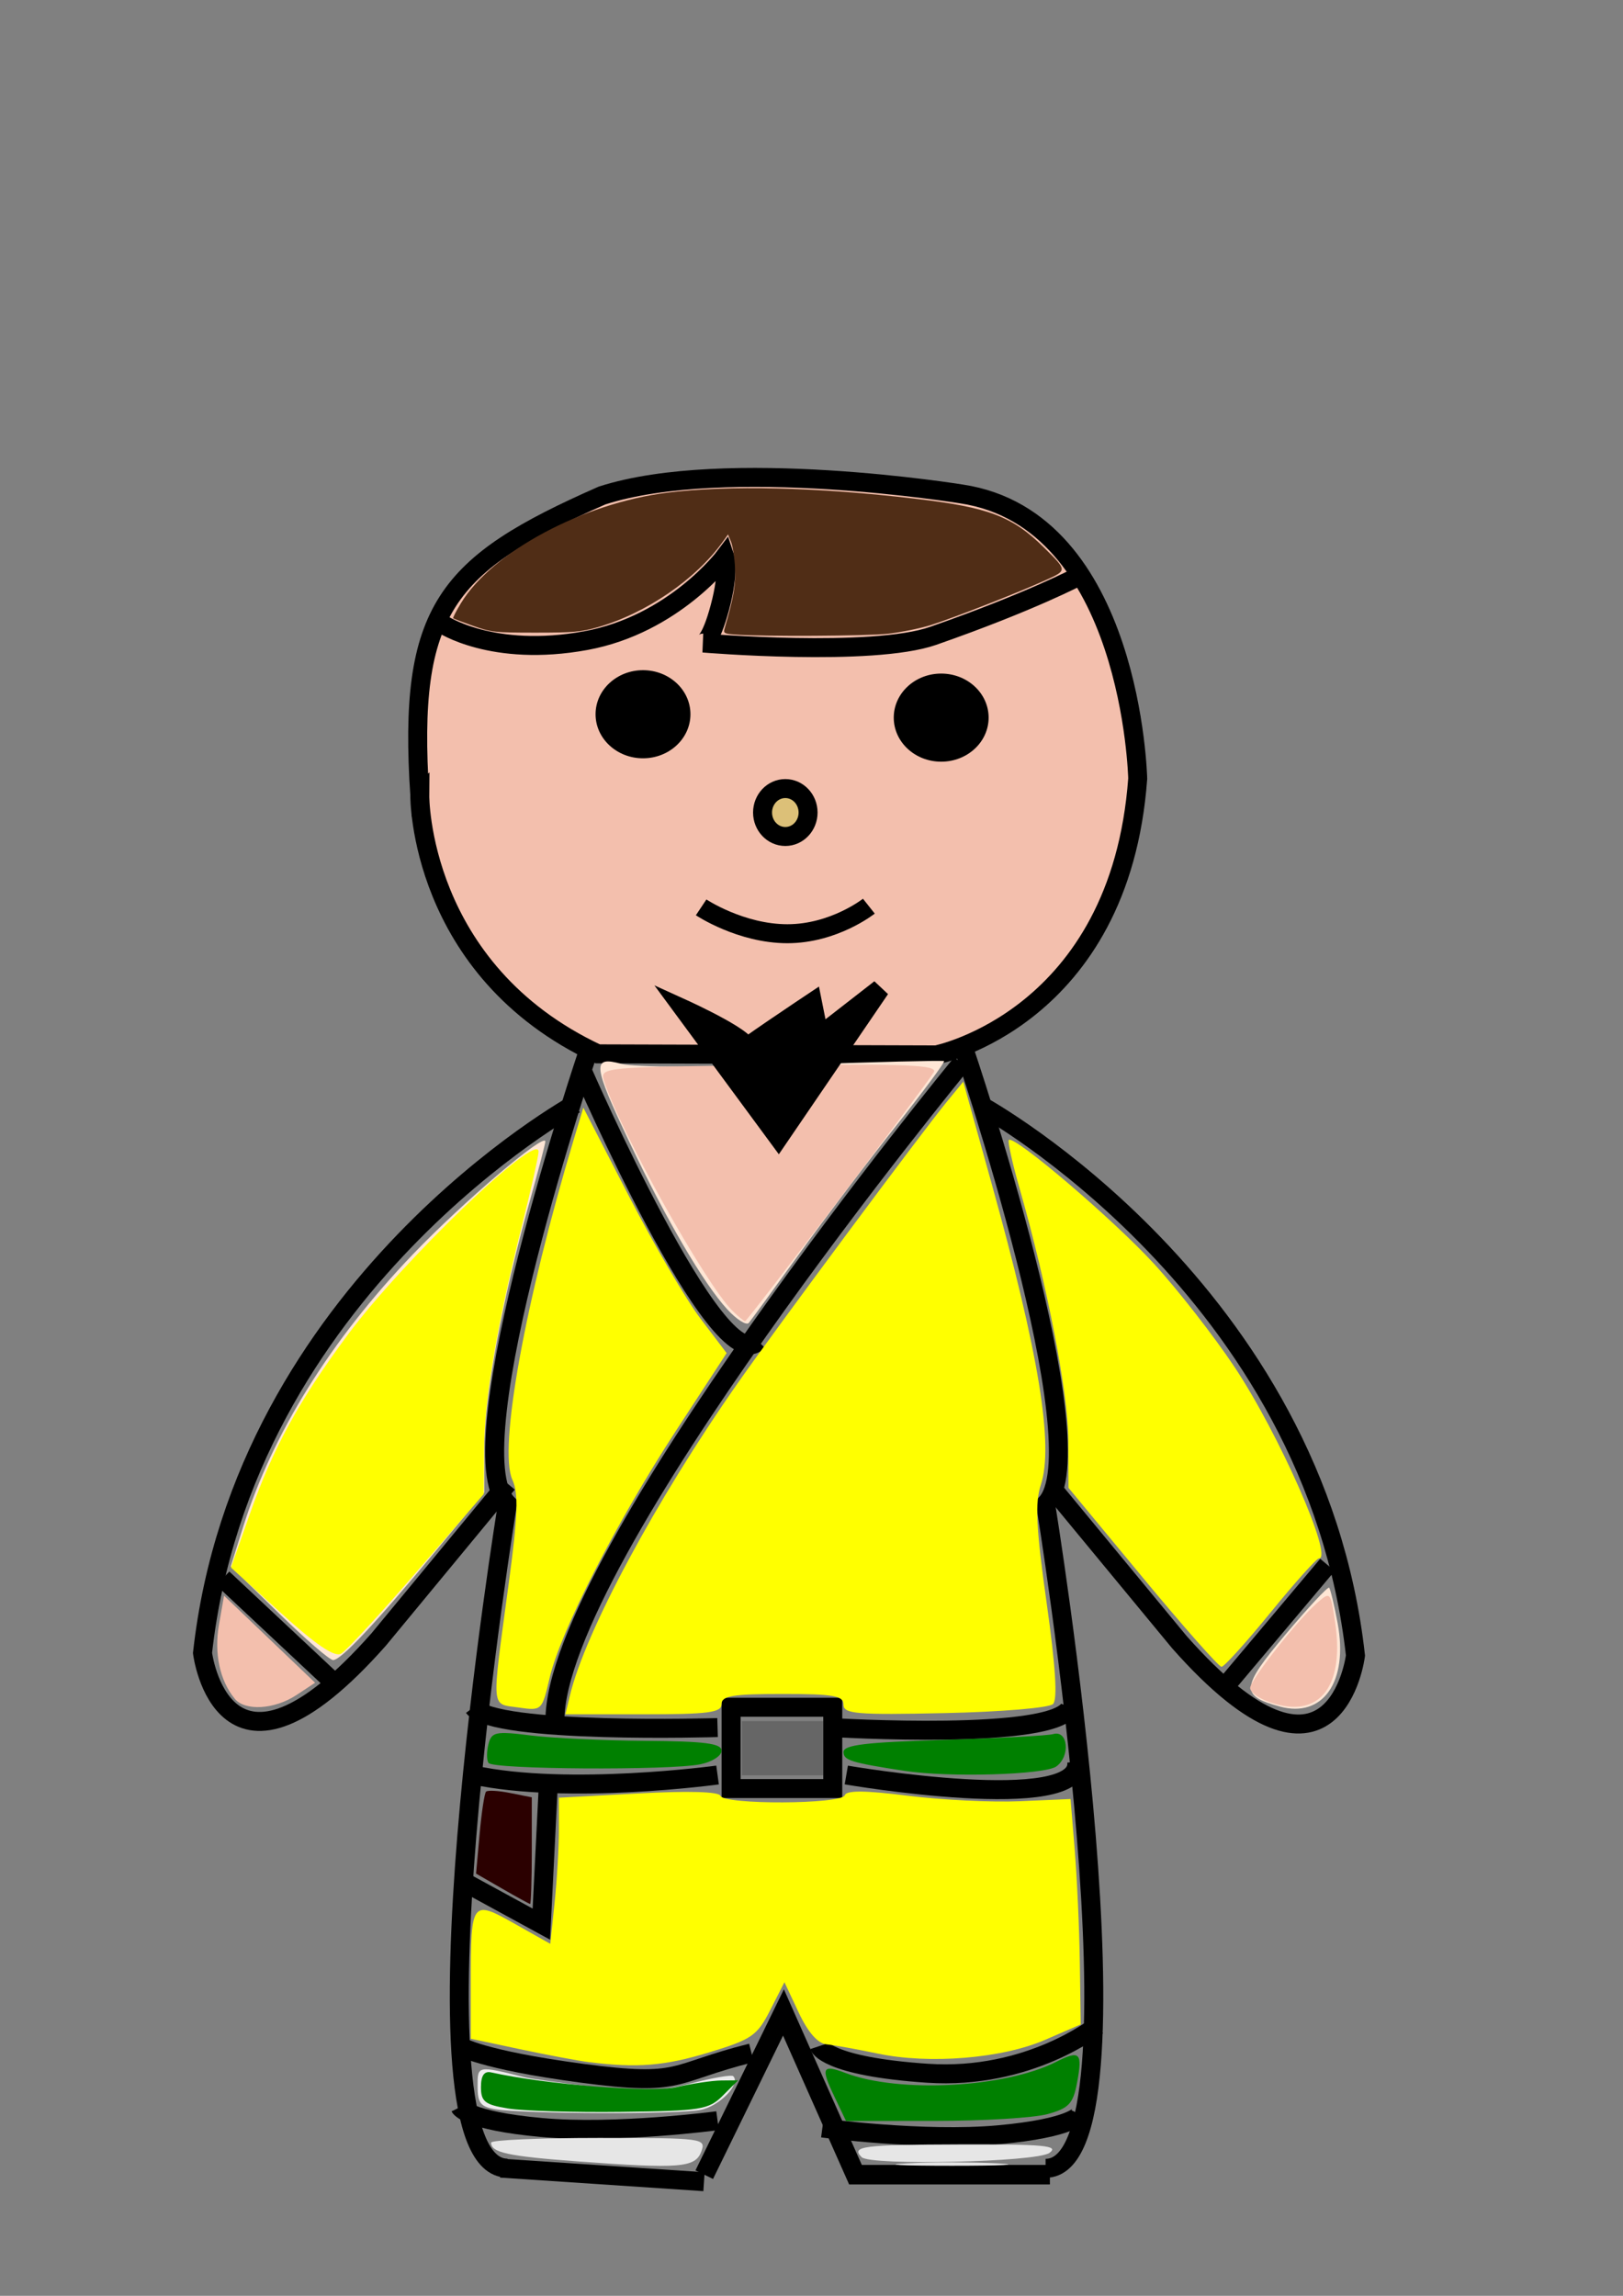 <?xml version="1.0" encoding="UTF-8" standalone="no"?>
<!-- Created with Inkscape (http://www.inkscape.org/) -->

<svg
   xmlns:dc="http://purl.org/dc/elements/1.1/"
   xmlns:cc="http://creativecommons.org/ns#"
   xmlns:rdf="http://www.w3.org/1999/02/22-rdf-syntax-ns#"
   xmlns:svg="http://www.w3.org/2000/svg"
   xmlns="http://www.w3.org/2000/svg"
   xmlns:sodipodi="http://sodipodi.sourceforge.net/DTD/sodipodi-0.dtd"
   xmlns:inkscape="http://www.inkscape.org/namespaces/inkscape"
   width="210mm"
   height="297mm"
   viewBox="0 0 744.094 1052.362"
   id="svg5483"
   version="1.1"
   inkscape:version="0.91 r13725"
   sodipodi:docname="mikeskywalker.svg">
  <rect x="0" y="0" width="744.094" height="1052.362" fill="#808080" stroke="none"/>
  <defs
     id="defs5485" />
  <sodipodi:namedview
     id="base"
     pagecolor="#ffffff"
     bordercolor="#666666"
     borderopacity="1.0"
     inkscape:pageopacity="0.0"
     inkscape:pageshadow="2"
     inkscape:zoom="0.35"
     inkscape:cx="72.142857"
     inkscape:cy="520"
     inkscape:document-units="px"
     inkscape:current-layer="layer1"
     showgrid="false"
     inkscape:window-width="1280"
     inkscape:window-height="697"
     inkscape:window-x="-8"
     inkscape:window-y="-8"
     inkscape:window-maximized="1" />
  <g
     inkscape:label="Layer 1"
     inkscape:groupmode="layer"
     id="layer1">
    <path
       style="fill:none;fill-rule:evenodd;stroke:#000000;stroke-width:8.699px;stroke-linecap:butt;stroke-linejoin:miter;stroke-opacity:1"
       d="m 229.551,993.84 93.209,6.214"
       id="path4014"
       inkscape:connector-curvature="0" />
    <path
       style="fill:none;fill-rule:evenodd;stroke:#000000;stroke-width:8.699px;stroke-linecap:butt;stroke-linejoin:miter;stroke-opacity:1"
       d="m 502.963,928.594 c 0,0 -31.07,24.855 -77.674,21.749 -46.604,-3.107 -49.711,-12.428 -49.711,-12.428"
       id="path4087"
       inkscape:connector-curvature="0" />
    <path
       style="fill:none;fill-rule:evenodd;stroke:#000000;stroke-width:8.699px;stroke-linecap:butt;stroke-linejoin:miter;stroke-opacity:1"
       d="m 344.508,941.022 c -37.284,9.321 -31.07,15.535 -77.674,9.321 -46.604,-6.214 -55.925,-12.428 -55.925,-12.428"
       id="path4095"
       inkscape:connector-curvature="0" />
    <path
       style="display:inline;fill:#f3bfad;fill-opacity:1;fill-rule:evenodd;stroke:#000000;stroke-width:8.699px;stroke-linecap:butt;stroke-linejoin:miter;stroke-opacity:1"
       d="m 192.456,364.602 c 0,0 -0.678,79.988 81.595,118.466 L 429.254,483.55 c 0,0 84.285,-16.794 92.351,-126.636 0,0 -2.574,-118.754 -80.781,-130.493 0,0 -108.114,-17.543 -164.825,0.721 -71.573,31.544 -89.118,51.992 -83.544,137.461 z"
       id="path4035"
       inkscape:connector-curvature="0"
       sodipodi:nodetypes="cccccccc" />
    <path
       style="display:inline;fill:none;fill-rule:evenodd;stroke:#000000;stroke-width:8.699px;stroke-linecap:butt;stroke-linejoin:miter;stroke-opacity:1"
       d="m 263.727,506.047 c 0,0 -152.241,83.888 -170.883,251.664 0,0 9.321,74.567 80.781,-6.214 l 59.032,-71.46"
       id="path4049"
       inkscape:connector-curvature="0" />
    <path
       style="display:inline;fill:none;fill-rule:evenodd;stroke:#000000;stroke-width:8.699px;stroke-linecap:butt;stroke-linejoin:miter;stroke-opacity:1"
       d="m 450.558,507.225 c 0,0 152.241,83.888 170.883,251.664 0,0 -9.321,74.567 -80.781,-6.214 l -59.032,-71.46"
       id="path4049-7"
       inkscape:connector-curvature="0" />
    <path
       style="display:inline;fill:none;fill-rule:evenodd;stroke:#000000;stroke-width:8.699px;stroke-linecap:butt;stroke-linejoin:miter;stroke-opacity:1"
       d="m 442.088,481.268 c 0,0 62.139,183.311 37.283,208.167 0,0 49.711,304.482 0,304.482"
       id="path4010-5"
       inkscape:connector-curvature="0" />
    <path
       style="display:inline;fill:none;fill-rule:evenodd;stroke:#000000;stroke-width:8.955px;stroke-linecap:butt;stroke-linejoin:miter;stroke-opacity:1"
       d="m 322.878,996.835 36.315,-74.36 33.014,74.36 89.137,0"
       id="path4016"
       inkscape:connector-curvature="0" />
    <path
       style="display:inline;fill:none;fill-rule:evenodd;stroke:#000000;stroke-width:8.699px;stroke-linecap:butt;stroke-linejoin:miter;stroke-opacity:1"
       d="m 328.973,972.092 c 0,0 -46.604,6.214 -80.781,3.107 -34.177,-3.107 -37.284,-9.321 -37.284,-9.321"
       id="path4097"
       inkscape:connector-curvature="0" />
    <path
       style="display:inline;fill:none;fill-rule:evenodd;stroke:#000000;stroke-width:8.699px;stroke-linecap:butt;stroke-linejoin:miter;stroke-opacity:1"
       d="m 269.941,481.191 c 0,0 -62.139,183.311 -37.284,208.167 0,0 -49.711,304.482 0,304.482"
       id="path4010"
       inkscape:connector-curvature="0" />
    <path
       style="fill:none;fill-rule:evenodd;stroke:#000000;stroke-width:8.699px;stroke-linecap:butt;stroke-linejoin:miter;stroke-opacity:1"
       d="m 377.027,975.438 c 0,0 46.604,6.214 80.781,3.107 34.177,-3.107 37.284,-9.321 37.284,-9.321"
       id="path4097-2"
       inkscape:connector-curvature="0" />
    <path
       style="fill:none;fill-rule:evenodd;stroke:#000000;stroke-width:8.699px;stroke-linecap:butt;stroke-linejoin:miter;stroke-opacity:1"
       d="m 335.188,782.567 46.604,0 0,37.284 -46.604,0 z"
       id="path4208"
       inkscape:connector-curvature="0" />
    <path
       style="fill:none;fill-rule:evenodd;stroke:#000000;stroke-width:8.699px;stroke-linecap:butt;stroke-linejoin:miter;stroke-opacity:1"
       d="m 381.792,791.888 c 0,0 102.53,6.214 108.744,-9.321"
       id="path4214"
       inkscape:connector-curvature="0" />
    <path
       style="fill:none;fill-rule:evenodd;stroke:#000000;stroke-width:8.699px;stroke-linecap:butt;stroke-linejoin:miter;stroke-opacity:1"
       d="m 388.006,813.637 c 0,0 108.744,18.642 105.637,-6.214"
       id="path4218"
       inkscape:connector-curvature="0" />
    <path
       style="fill:none;fill-rule:evenodd;stroke:#000000;stroke-width:8.699px;stroke-linecap:butt;stroke-linejoin:miter;stroke-opacity:1"
       d="m 328.974,791.888 c 0,0 -102.53,3.107 -111.851,-9.321"
       id="path4220"
       inkscape:connector-curvature="0" />
    <path
       style="fill:none;fill-rule:evenodd;stroke:#000000;stroke-width:8.699px;stroke-linecap:butt;stroke-linejoin:miter;stroke-opacity:1"
       d="m 328.974,813.637 c 0,0 -68.353,9.321 -111.851,0"
       id="path4222"
       inkscape:connector-curvature="0" />
    <path
       style="fill:none;fill-rule:evenodd;stroke:#000000;stroke-width:8.699px;stroke-linecap:butt;stroke-linejoin:miter;stroke-opacity:1"
       d="m 440.824,487.405 c 0,0 -186.418,226.808 -186.418,301.375"
       id="path4230"
       inkscape:connector-curvature="0" />
    <path
       style="fill:none;fill-rule:evenodd;stroke:#000000;stroke-width:8.699px;stroke-linecap:butt;stroke-linejoin:miter;stroke-opacity:1"
       d="m 266.834,490.512 c 0,0 62.139,142.92 80.781,124.279"
       id="path4232"
       inkscape:connector-curvature="0" />
    <path
       style="fill:none;fill-rule:evenodd;stroke:#000000;stroke-width:8.699px;stroke-linecap:butt;stroke-linejoin:miter;stroke-opacity:1"
       d="m 251.299,819.851 -3.107,62.139 -34.177,-18.642"
       id="path4238"
       inkscape:connector-curvature="0" />
    <path
       style="fill:#2b0000;fill-opacity:1;stroke:none;stroke-opacity:1"
       d="m 230.255,865.739 -11.998,-6.919 1.628,-18.111 c 0.896,-9.961 2.227,-18.709 2.958,-19.44 0.732,-0.732 5.747,-0.446 11.147,0.635 l 9.817,1.963 0,24.467 c 0,13.457 -0.349,24.435 -0.777,24.396 -0.427,-0.037 -6.176,-3.185 -12.775,-6.991 z"
       id="path4240"
       inkscape:connector-curvature="0" />
    <path
       style="fill:none;fill-rule:evenodd;stroke:#000000;stroke-width:8.699px;stroke-linecap:butt;stroke-linejoin:miter;stroke-opacity:1"
       d="M 608.6,717.321 558.889,776.353"
       id="path4242"
       inkscape:connector-curvature="0" />
    <path
       style="fill:#ffffff;fill-rule:evenodd;stroke:#000000;stroke-width:8.699px;stroke-linecap:butt;stroke-linejoin:miter;stroke-opacity:1"
       d="m 102.165,723.535 49.711,46.605"
       id="path4244"
       inkscape:connector-curvature="0" />
    <path
       style="fill:#ffff00;fill-opacity:1;stroke:none;stroke-opacity:1"
       d="m 261.268,777.262 c 7.003,-29.257 39.44,-89.646 76.899,-143.164 17.761,-25.376 84.473,-115.131 96.032,-129.203 l 7.435,-9.051 12.899,46.335 c 21.773,78.208 28.655,120.277 22.652,138.465 -2.737,8.293 -2.178,19.702 2.642,53.907 4.129,29.31 5.091,44.412 2.964,46.545 -1.755,1.76 -23.71,3.6 -49.606,4.158 -40.595,0.874 -46.458,0.385 -46.458,-3.884 0,-4.079 -4.609,-4.884 -27.963,-4.884 -22.784,0 -27.963,0.862 -27.963,4.66 0,3.873 -6.048,4.66 -35.789,4.66 l -35.789,0 2.045,-8.544 z"
       id="path4246"
       inkscape:connector-curvature="0" />
    <path
       style="fill:#ffff00;fill-opacity:1;stroke:none;stroke-opacity:1"
       d="m 237.593,782.679 c -12.638,-1.829 -12.325,2.212 -4.382,-56.721 4.207,-31.213 4.569,-41.354 1.702,-47.647 -6.459,-14.176 5.715,-81.497 28.318,-156.597 l 4.208,-13.981 20.831,40.391 c 11.457,22.215 26.239,47.529 32.849,56.254 l 12.018,15.864 -23.101,35.401 c -27.353,41.915 -53.101,92.243 -58.034,113.433 -3.509,15.075 -3.607,15.167 -14.408,13.603 z"
       id="path4249"
       inkscape:connector-curvature="0" />
    <path
       style="fill:#ffff00;fill-opacity:1;stroke:none;stroke-opacity:1"
       d="m 523.827,723.023 -33.967,-41.035 -0.093,-22.102 c -0.093,-21.465 -9.629,-70.763 -22.199,-114.666 -3.393,-11.85 -5.666,-22.049 -5.05,-22.665 2.408,-2.408 47.978,36.456 66.657,56.848 10.851,11.846 27.41,33.075 36.797,47.176 20.377,30.609 45.562,87.708 38.722,87.791 -1.122,0.017 -11.127,11.187 -22.235,24.831 -11.107,13.643 -21.202,24.817 -22.433,24.831 -1.23,0.017 -17.523,-18.441 -36.205,-41.01 z"
       id="path4251"
       inkscape:connector-curvature="0" />
    <path
       style="fill:#ffff00;fill-opacity:1;stroke:none;stroke-opacity:1"
       d="m 270.216,945.274 c -5.126,-0.638 -19.457,-3.322 -31.846,-5.96 l -22.525,-4.797 0,-25.943 c 0,-37.307 0.429,-37.877 20.142,-26.752 l 16.301,9.2 1.974,-18.887 c 1.086,-10.388 1.974,-25.458 1.974,-33.491 l 0,-14.604 36.507,-1.963 c 22.845,-1.228 36.894,-0.825 37.542,1.079 1.424,4.185 55.621,3.954 57.02,-0.243 0.765,-2.296 9.489,-2.226 28.998,0.231 15.347,1.934 38.39,3.062 51.206,2.507 l 23.302,-1.008 1.924,23.302 c 1.058,12.816 2.107,36.063 2.33,51.659 l 0.407,28.357 -16.311,7.069 c -19.756,8.562 -53.109,11.283 -76.897,6.275 -9.399,-1.979 -19.885,-3.871 -23.302,-4.205 -4.031,-0.394 -8.516,-5.503 -12.768,-14.544 l -6.554,-13.937 -6.543,12.825 c -5.97,11.703 -8.43,13.398 -28.105,19.374 -20.306,6.168 -32.865,7.189 -54.774,4.455 z"
       id="path4253"
       inkscape:connector-curvature="0" />
    <path
       style="fill:#008000;fill-opacity:1;stroke:none;stroke-opacity:1"
       d="m 382.509,960.965 c -6.322,-13.258 -5.578,-14.805 5.159,-10.723 24.543,9.331 73.031,6.78 96.441,-5.074 11.022,-5.581 12.286,-4.328 9.673,9.596 -1.783,9.505 -3.749,11.6 -13.405,14.282 -6.223,1.729 -29.582,3.151 -51.907,3.16 l -40.592,0.018 -5.369,-11.259 z"
       id="path4258"
       inkscape:connector-curvature="0" />
    <path
       style="fill:#ececec;fill-opacity:1;stroke:none;stroke-opacity:1"
       d="m 227.495,966.892 c -7.1,-1.075 -8.544,-2.846 -8.544,-10.468 0,-9.693 -0.228,-9.648 21.749,-4.22 2.563,0.633 16.593,2.602 31.177,4.376 21.584,2.625 29.902,2.343 44.716,-1.516 10.01,-2.607 18.813,-4.127 19.563,-3.377 3.583,3.583 -6.218,13.719 -14.953,15.466 -10.472,2.094 -79.426,1.902 -93.708,-0.261 z"
       id="path4260"
       inkscape:connector-curvature="0" />
    <path
       style="fill:#008000;fill-opacity:1;stroke:none;stroke-opacity:1"
       d="m 232.933,966.493 c -10.642,-1.744 -12.428,-3.152 -12.428,-9.803 0,-5.277 1.488,-7.437 4.64,-6.739 24.91,5.523 73.456,9.422 84.779,6.809 7.211,-1.665 16.568,-3.06 20.793,-3.102 l 7.681,-0.075 -6.988,6.991 c -6.454,6.457 -10.006,7.028 -46.518,7.473 -21.742,0.265 -45.123,-0.433 -51.958,-1.553 z"
       id="path4278"
       inkscape:connector-curvature="0" />
    <path
       style="fill:#008000;fill-opacity:1;stroke:none;stroke-opacity:1"
       d="m 414.69,811.731 c -24.498,-3.758 -27.963,-4.828 -27.963,-8.639 0,-3.253 10.174,-4.483 45.828,-5.543 25.205,-0.749 47.842,-1.95 50.304,-2.669 6.779,-1.979 7.983,10.045 1.482,14.799 -5.301,3.876 -49.306,5.172 -69.651,2.051 z"
       id="path4282"
       inkscape:connector-curvature="0" />
    <path
       style="fill:#008000;fill-opacity:1;stroke:none;stroke-opacity:1"
       d="m 223.945,808.094 c -0.874,-1.411 -0.868,-5.321 0.017,-8.686 1.445,-5.527 3.308,-5.905 19.269,-3.909 9.718,1.215 33.398,2.328 52.622,2.472 27.459,0.205 34.953,1.178 34.953,4.534 0,2.35 -4.369,5.146 -9.709,6.214 -14.387,2.877 -95.305,2.356 -97.148,-0.625 z"
       id="path4284"
       inkscape:connector-curvature="0" />
    <path
       style="fill:#e6e6e6;fill-opacity:1;stroke:none;stroke-opacity:1"
       d="m 415.466,991.669 c 11.535,-0.597 30.41,-0.597 41.944,0 11.534,0.597 2.097,1.086 -20.972,1.086 -23.069,0 -32.507,-0.489 -20.972,-1.086 z"
       id="path4288"
       inkscape:connector-curvature="0" />
    <path
       style="fill:#e6e6e6;fill-opacity:1;stroke:none;stroke-opacity:1"
       d="m 264.918,990.755 c -32.082,-2.371 -39.753,-4.034 -39.753,-8.617 0,-1.18 22.196,-2.147 49.324,-2.147 48.012,0 49.263,0.168 47.045,6.214 -2.731,7.446 -9.769,8.012 -56.616,4.55 z"
       id="path4292"
       inkscape:connector-curvature="0" />
    <path
       style="fill:#e6e6e6;fill-opacity:1;stroke:none;stroke-opacity:1"
       d="m 395.012,988.795 c -4.984,-4.984 0.545,-5.704 44.791,-5.83 39.035,-0.112 45.914,0.534 41.333,3.884 -5.815,4.252 -82.094,5.976 -86.124,1.946 z"
       id="path4294"
       inkscape:connector-curvature="0" />
    <path
       style="fill:#666666;fill-opacity:1;stroke:none;stroke-opacity:1"
       d="m 340.123,801.341 0,-12.428 18.642,0 18.642,0 0,12.428 0,12.428 -18.642,0 -18.642,0 0,-12.428 z"
       id="path4296"
       inkscape:connector-curvature="0" />
    <path
       style="fill:#ffe6d5;fill-opacity:1;stroke:none;stroke-opacity:1"
       d="m 333.431,600.186 c -10.773,-11.688 -28.027,-41.156 -44.671,-76.292 -17.097,-36.093 -17.5,-39.946 -3.785,-36.214 5.669,1.542 40.078,1.717 78.451,0.398 37.594,-1.294 68.821,-2.058 69.392,-1.701 0.571,0.358 -9.31,13.698 -21.957,29.645 -12.648,15.947 -32.578,42.278 -44.29,58.511 -11.711,16.234 -22.182,30.574 -23.269,31.867 -1.086,1.294 -5.528,-1.503 -9.87,-6.214 z"
       id="path4298"
       inkscape:connector-curvature="0" />
    <path
       style="fill:#ffe6d5;fill-opacity:1;stroke:none;stroke-opacity:1"
       d="m 586.74,782.256 c -18.155,-4.936 -17.854,-8.708 2.638,-33.052 10.409,-12.366 19.402,-22.007 19.984,-21.425 0.582,0.582 2.34,7.915 3.905,16.294 4.991,26.717 -6.716,43.569 -26.527,38.183 z"
       id="path4300"
       inkscape:connector-curvature="0" />
    <path
       style="fill:#ffe6d5;fill-opacity:1;stroke:none;stroke-opacity:1"
       d="m 127.828,739.476 -22.035,-21.475 5.694,-18.139 c 13.431,-42.788 40.043,-85.523 77.736,-124.83 23.158,-24.15 60.798,-56.205 60.798,-51.777 0,1.047 -3.408,14.061 -7.573,28.921 -12.044,42.971 -20.39,88.408 -20.39,111.014 l 0,20.881 -22.24,26.789 c -27.732,33.403 -43.427,50.091 -47.111,50.091 -1.564,0 -12.76,-9.664 -24.879,-21.475 z"
       id="path4304"
       inkscape:connector-curvature="0" />
    <path
       style="fill:#ffff00;fill-opacity:1;stroke:none;stroke-opacity:1"
       d="m 128.959,739.507 -23.053,-20.961 8.668,-24.625 c 10.653,-30.264 22.412,-51.772 44.889,-82.104 24.99,-33.724 87.45,-93.673 87.45,-83.935 0,1.97 -3.403,17.117 -7.562,33.661 -11.479,45.662 -17.28,79.833 -17.427,102.659 l -0.131,20.629 -30.549,35.39 c -16.802,19.464 -32.503,36.483 -34.89,37.819 -2.978,1.667 -11.576,-4.149 -27.393,-18.532 z"
       id="path4311"
       inkscape:connector-curvature="0" />
    <path
       style="fill:#f3bfad;fill-opacity:1;stroke:none;stroke-opacity:1"
       d="m 107.661,778.714 c -6.862,-8.268 -9.561,-20.844 -7.279,-33.92 l 2.33,-13.359 20.877,19.951 20.878,19.951 -8.586,5.661 c -10.007,6.599 -23.488,7.419 -28.221,1.717 z"
       id="path4313"
       inkscape:connector-curvature="0" />
    <path
       style="fill:#f3bfad;fill-opacity:1;stroke:none;stroke-opacity:1"
       d="m 580.136,779.496 c -3.845,-1.546 -6.991,-4.128 -6.991,-5.738 0,-3.508 21.31,-30.656 30.388,-38.712 6.383,-5.665 6.45,-5.597 8.565,8.504 4.637,30.922 -8.29,45.46 -31.962,35.946 z"
       id="path4315"
       inkscape:connector-curvature="0" />
    <path
       style="fill:#f3bfad;fill-opacity:1;stroke:none;stroke-opacity:1"
       d="m 335.673,600.709 c -12.466,-12.466 -51.944,-83.255 -58.783,-105.404 -1.879,-6.085 -0.301,-6.231 75.891,-7.042 63.762,-0.68 77.356,-0.093 75.296,3.269 -4.518,7.364 -85.409,114.071 -86.474,114.071 -0.571,0 -3.239,-2.202 -5.93,-4.893 z"
       id="path4317"
       inkscape:connector-curvature="0" />
    <ellipse
       style="fill:#000000;fill-opacity:1;stroke:none;stroke-opacity:1"
       id="path4323"
       cx="294.797"
       cy="327.397"
       rx="21.749"
       ry="20.195" />
    <ellipse
       style="fill:#000000;fill-opacity:1;stroke:none;stroke-opacity:1"
       id="path4323-5"
       cx="431.503"
       cy="328.95"
       rx="21.749"
       ry="20.195" />
    <ellipse
       style="display:inline;fill:#dcc078;fill-opacity:1;stroke:#000000;stroke-width:8.699;stroke-opacity:1"
       id="path4394-9"
       cx="360.043"
       cy="372.448"
       rx="10.436"
       ry="10.985" />
    <path
       style="display:inline;fill:none;fill-rule:evenodd;stroke:#000000;stroke-width:8.699px;stroke-linecap:butt;stroke-linejoin:miter;stroke-opacity:1"
       d="m 321.451,415.921 c 0,0 18.125,12.083 39.545,12.083 21.42,0 37.348,-12.633 37.348,-12.633"
       id="path4396-7"
       inkscape:connector-curvature="0" />
    <path
       style="fill:#000000;fill-rule:evenodd;stroke:#000000;stroke-width:8.699px;stroke-linecap:butt;stroke-linejoin:miter;stroke-opacity:1"
       d="M 403.541,453.229 356.936,521.582 313.439,462.55 c 0,0 34.177,15.535 27.963,18.642 -6.214,3.107 31.07,-21.749 31.07,-21.749 l 3.107,15.535 z"
       id="path4404"
       inkscape:connector-curvature="0" />
    <path
       style="fill:none;fill-rule:evenodd;stroke:#000000;stroke-width:8.699px;stroke-linecap:butt;stroke-linejoin:miter;stroke-opacity:1"
       d="m 202.669,285.967 c 0,0 22.987,15.551 65.909,7.689 40.415,-7.403 63.712,-38.447 63.712,-38.447 0,0 2.197,6.591 -2.197,23.068 -4.394,16.477 -7.689,16.477 -7.689,16.477 0,0 77.416,6.502 105.454,-3.296 45.012,-15.729 67.007,-27.462 67.007,-27.462"
       id="path3459"
       inkscape:connector-curvature="0"
       sodipodi:nodetypes="cscscsc" />
    <path
       style="display:inline;fill:#502d16;fill-opacity:1;stroke:none;stroke-opacity:1"
       d="m 336.843,290.853 c -4.891,-0.383 -5.271,-0.614 -4.623,-2.823 4.175,-14.227 5.197,-20.264 4.755,-28.074 -0.261,-4.612 -1.09,-9.868 -1.841,-11.681 l -1.365,-3.295 -2.359,3.295 c -12.356,17.262 -35.186,32.873 -57.344,39.214 -7.702,2.204 -11.231,2.513 -28.56,2.506 -18.845,-0.009 -20.185,-0.149 -28.55,-3.095 -4.827,-1.697 -8.959,-3.268 -9.181,-3.49 -0.222,-0.222 1.391,-3.358 3.583,-6.968 14.257,-23.469 55.985,-45.795 94.564,-50.595 28.292,-3.52 68.565,-2.54 113.692,2.765 33.795,3.973 44.59,8.079 59.136,22.49 10.58,10.482 10.572,10.298 0.633,14.827 -12.376,5.64 -42.479,17.409 -52.696,20.603 -4.87,1.521 -13.625,3.3 -19.455,3.95 -9.752,1.088 -57.953,1.34 -70.39,0.37 z"
       id="path3464"
       inkscape:connector-curvature="0" />
  </g>
</svg>
